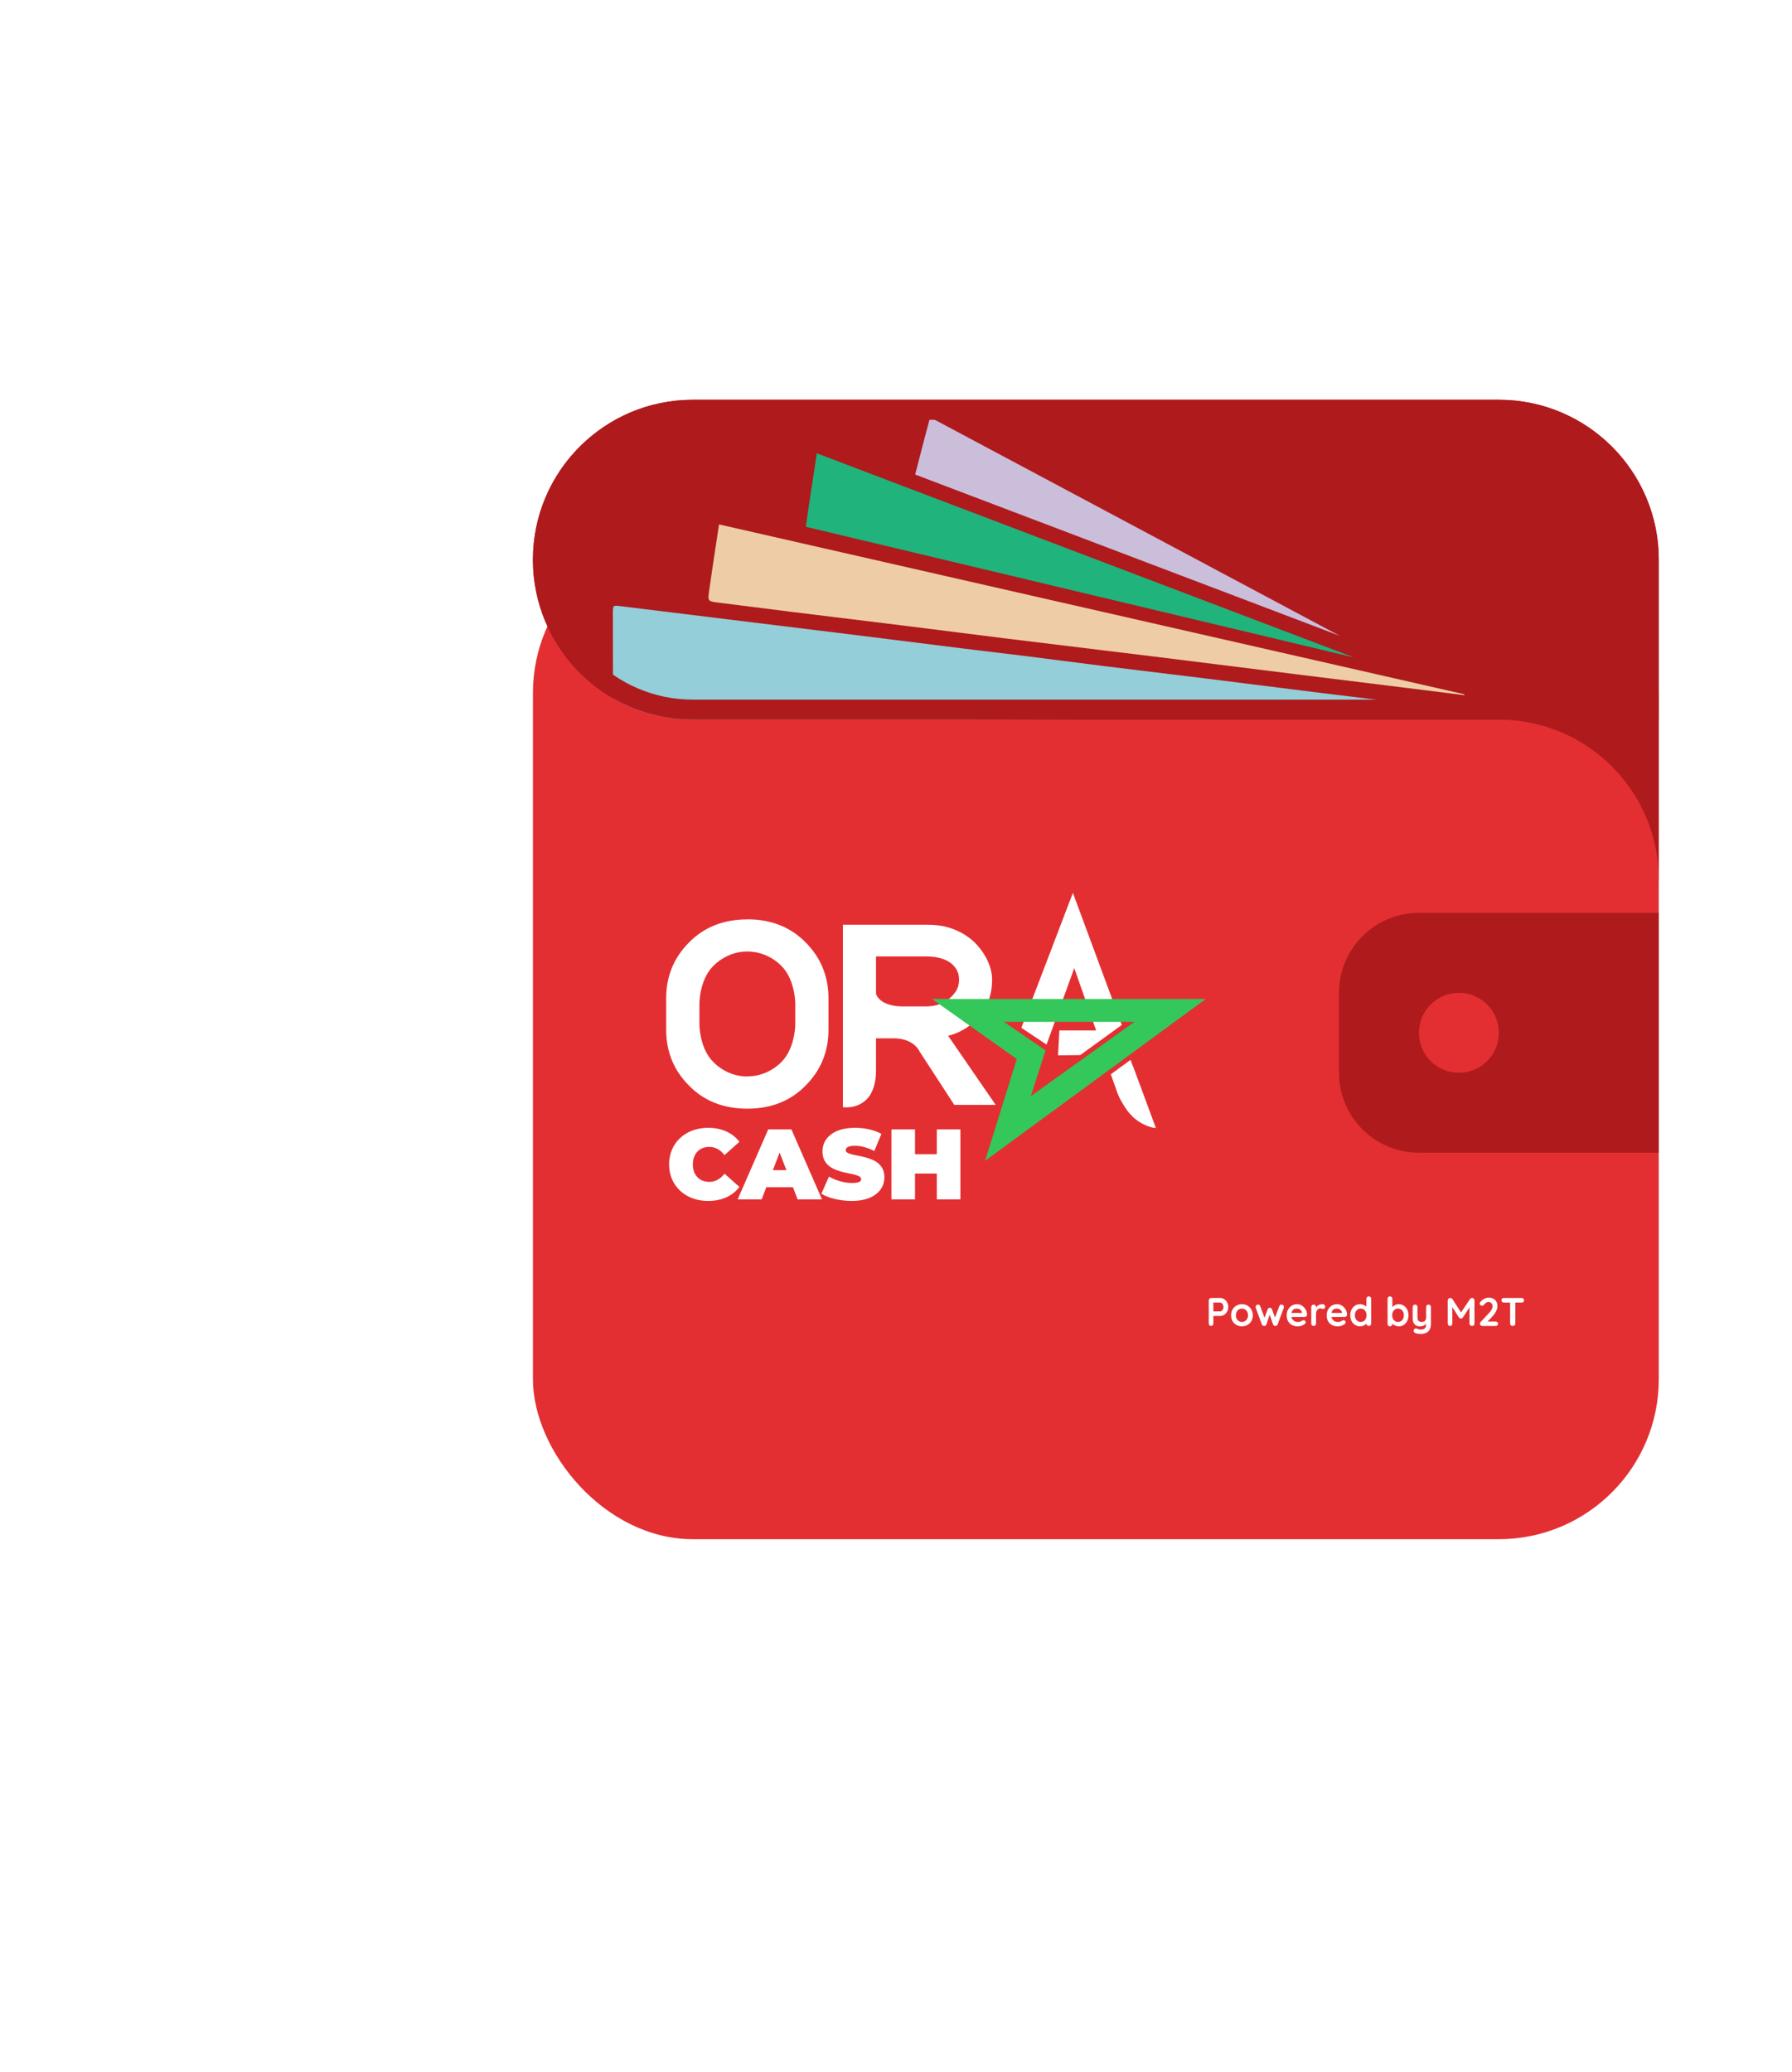 <svg width="269" height="311" viewBox="0 0 269 311" fill="none" xmlns="http://www.w3.org/2000/svg">
<g filter="url(#filter0_d_12442_20291)">
<rect x="80" y="60" width="169" height="151" rx="24" fill="#E32F32"/>
</g>
<path d="M183.184 194.8C183.392 194.8 183.586 194.86 183.766 194.98C183.95 195.1 184.098 195.262 184.21 195.466C184.322 195.67 184.378 195.898 184.378 196.15C184.378 196.398 184.322 196.624 184.21 196.828C184.098 197.032 183.95 197.196 183.766 197.32C183.586 197.44 183.392 197.5 183.184 197.5H182.08L182.14 197.392V198.634C182.14 198.738 182.108 198.826 182.044 198.898C181.98 198.966 181.896 199 181.792 199C181.692 199 181.61 198.966 181.546 198.898C181.482 198.826 181.45 198.738 181.45 198.634V195.166C181.45 195.062 181.484 194.976 181.552 194.908C181.624 194.836 181.712 194.8 181.816 194.8H183.184ZM183.184 196.816C183.26 196.816 183.334 196.784 183.406 196.72C183.478 196.656 183.538 196.574 183.586 196.474C183.634 196.37 183.658 196.262 183.658 196.15C183.658 196.034 183.634 195.926 183.586 195.826C183.538 195.726 183.478 195.646 183.406 195.586C183.334 195.522 183.26 195.49 183.184 195.49H182.068L182.14 195.382V196.912L182.074 196.816H183.184ZM188.061 197.398C188.061 197.726 187.987 198.016 187.839 198.268C187.695 198.516 187.499 198.71 187.251 198.85C187.007 198.99 186.733 199.06 186.429 199.06C186.125 199.06 185.849 198.99 185.601 198.85C185.357 198.71 185.161 198.516 185.013 198.268C184.869 198.016 184.797 197.726 184.797 197.398C184.797 197.07 184.869 196.782 185.013 196.534C185.161 196.282 185.357 196.086 185.601 195.946C185.849 195.802 186.125 195.73 186.429 195.73C186.733 195.73 187.007 195.802 187.251 195.946C187.499 196.086 187.695 196.282 187.839 196.534C187.987 196.782 188.061 197.07 188.061 197.398ZM187.341 197.398C187.341 197.194 187.299 197.018 187.215 196.87C187.135 196.718 187.025 196.6 186.885 196.516C186.749 196.432 186.597 196.39 186.429 196.39C186.261 196.39 186.107 196.432 185.967 196.516C185.831 196.6 185.721 196.718 185.637 196.87C185.557 197.018 185.517 197.194 185.517 197.398C185.517 197.598 185.557 197.774 185.637 197.926C185.721 198.074 185.831 198.19 185.967 198.274C186.107 198.358 186.261 198.4 186.429 198.4C186.597 198.4 186.749 198.358 186.885 198.274C187.025 198.19 187.135 198.074 187.215 197.926C187.299 197.774 187.341 197.598 187.341 197.398ZM192.387 195.79C192.479 195.79 192.559 195.826 192.627 195.898C192.695 195.966 192.729 196.054 192.729 196.162C192.729 196.19 192.727 196.216 192.723 196.24C192.719 196.26 192.713 196.28 192.705 196.3L191.787 198.772C191.759 198.852 191.709 198.914 191.637 198.958C191.565 198.998 191.489 199.012 191.409 199C191.273 198.992 191.171 198.916 191.103 198.772L190.509 197.062L190.665 197.068L190.107 198.772C190.039 198.916 189.937 198.992 189.801 199C189.725 199.012 189.649 198.998 189.573 198.958C189.501 198.914 189.451 198.852 189.423 198.772L188.505 196.3C188.489 196.256 188.481 196.21 188.481 196.162C188.481 196.066 188.513 195.98 188.577 195.904C188.641 195.828 188.729 195.79 188.841 195.79C188.917 195.79 188.985 195.808 189.045 195.844C189.105 195.88 189.147 195.938 189.171 196.018L189.897 197.986L189.747 197.974L190.293 196.492C190.357 196.344 190.467 196.27 190.623 196.27C190.711 196.27 190.777 196.29 190.821 196.33C190.869 196.366 190.907 196.42 190.935 196.492L191.481 197.974L191.301 197.998L192.039 196.018C192.087 195.866 192.203 195.79 192.387 195.79ZM194.808 199.06C194.468 199.06 194.172 198.99 193.92 198.85C193.672 198.706 193.48 198.512 193.344 198.268C193.212 198.024 193.146 197.748 193.146 197.44C193.146 197.08 193.218 196.774 193.362 196.522C193.51 196.266 193.702 196.07 193.938 195.934C194.174 195.798 194.424 195.73 194.688 195.73C194.892 195.73 195.084 195.772 195.264 195.856C195.448 195.94 195.61 196.056 195.75 196.204C195.89 196.348 196 196.516 196.08 196.708C196.164 196.9 196.206 197.104 196.206 197.32C196.202 197.416 196.164 197.494 196.092 197.554C196.02 197.614 195.936 197.644 195.84 197.644H193.548L193.368 197.044H195.57L195.438 197.164V197.002C195.43 196.886 195.388 196.782 195.312 196.69C195.24 196.598 195.148 196.526 195.036 196.474C194.928 196.418 194.812 196.39 194.688 196.39C194.568 196.39 194.456 196.406 194.352 196.438C194.248 196.47 194.158 196.524 194.082 196.6C194.006 196.676 193.946 196.778 193.902 196.906C193.858 197.034 193.836 197.196 193.836 197.392C193.836 197.608 193.88 197.792 193.968 197.944C194.06 198.092 194.176 198.206 194.316 198.286C194.46 198.362 194.612 198.4 194.772 198.4C194.92 198.4 195.038 198.388 195.126 198.364C195.214 198.34 195.284 198.312 195.336 198.28C195.392 198.244 195.442 198.214 195.486 198.19C195.558 198.154 195.626 198.136 195.69 198.136C195.778 198.136 195.85 198.166 195.906 198.226C195.966 198.286 195.996 198.356 195.996 198.436C195.996 198.544 195.94 198.642 195.828 198.73C195.724 198.818 195.578 198.896 195.39 198.964C195.202 199.028 195.008 199.06 194.808 199.06ZM197.195 199C197.091 199 197.005 198.966 196.937 198.898C196.869 198.826 196.835 198.738 196.835 198.634V196.156C196.835 196.052 196.869 195.966 196.937 195.898C197.005 195.826 197.091 195.79 197.195 195.79C197.299 195.79 197.385 195.826 197.453 195.898C197.521 195.966 197.555 196.052 197.555 196.156V196.72L197.513 196.318C197.557 196.222 197.613 196.138 197.681 196.066C197.753 195.99 197.833 195.928 197.921 195.88C198.009 195.828 198.103 195.79 198.203 195.766C198.303 195.742 198.403 195.73 198.503 195.73C198.623 195.73 198.723 195.764 198.803 195.832C198.887 195.9 198.929 195.98 198.929 196.072C198.929 196.204 198.895 196.3 198.827 196.36C198.759 196.416 198.685 196.444 198.605 196.444C198.529 196.444 198.459 196.43 198.395 196.402C198.335 196.374 198.265 196.36 198.185 196.36C198.113 196.36 198.039 196.378 197.963 196.414C197.891 196.446 197.823 196.498 197.759 196.57C197.699 196.642 197.649 196.732 197.609 196.84C197.573 196.944 197.555 197.068 197.555 197.212V198.634C197.555 198.738 197.521 198.826 197.453 198.898C197.385 198.966 197.299 199 197.195 199ZM200.814 199.06C200.474 199.06 200.178 198.99 199.926 198.85C199.678 198.706 199.486 198.512 199.35 198.268C199.218 198.024 199.152 197.748 199.152 197.44C199.152 197.08 199.224 196.774 199.368 196.522C199.516 196.266 199.708 196.07 199.944 195.934C200.18 195.798 200.43 195.73 200.694 195.73C200.898 195.73 201.09 195.772 201.27 195.856C201.454 195.94 201.616 196.056 201.756 196.204C201.896 196.348 202.006 196.516 202.086 196.708C202.17 196.9 202.212 197.104 202.212 197.32C202.208 197.416 202.17 197.494 202.098 197.554C202.026 197.614 201.942 197.644 201.846 197.644H199.554L199.374 197.044H201.576L201.444 197.164V197.002C201.436 196.886 201.394 196.782 201.318 196.69C201.246 196.598 201.154 196.526 201.042 196.474C200.934 196.418 200.818 196.39 200.694 196.39C200.574 196.39 200.462 196.406 200.358 196.438C200.254 196.47 200.164 196.524 200.088 196.6C200.012 196.676 199.952 196.778 199.908 196.906C199.864 197.034 199.842 197.196 199.842 197.392C199.842 197.608 199.886 197.792 199.974 197.944C200.066 198.092 200.182 198.206 200.322 198.286C200.466 198.362 200.618 198.4 200.778 198.4C200.926 198.4 201.044 198.388 201.132 198.364C201.22 198.34 201.29 198.312 201.342 198.28C201.398 198.244 201.448 198.214 201.492 198.19C201.564 198.154 201.632 198.136 201.696 198.136C201.784 198.136 201.856 198.166 201.912 198.226C201.972 198.286 202.002 198.356 202.002 198.436C202.002 198.544 201.946 198.642 201.834 198.73C201.73 198.818 201.584 198.896 201.396 198.964C201.208 199.028 201.014 199.06 200.814 199.06ZM205.469 194.56C205.573 194.56 205.659 194.594 205.727 194.662C205.795 194.73 205.829 194.818 205.829 194.926V198.634C205.829 198.738 205.795 198.826 205.727 198.898C205.659 198.966 205.573 199 205.469 199C205.365 199 205.279 198.966 205.211 198.898C205.143 198.826 205.109 198.738 205.109 198.634V198.34L205.241 198.394C205.241 198.446 205.213 198.51 205.157 198.586C205.101 198.658 205.025 198.73 204.929 198.802C204.833 198.874 204.719 198.936 204.587 198.988C204.459 199.036 204.319 199.06 204.167 199.06C203.891 199.06 203.641 198.99 203.417 198.85C203.193 198.706 203.015 198.51 202.883 198.262C202.755 198.01 202.691 197.722 202.691 197.398C202.691 197.07 202.755 196.782 202.883 196.534C203.015 196.282 203.191 196.086 203.411 195.946C203.631 195.802 203.875 195.73 204.143 195.73C204.315 195.73 204.473 195.756 204.617 195.808C204.761 195.86 204.885 195.926 204.989 196.006C205.097 196.086 205.179 196.168 205.235 196.252C205.295 196.332 205.325 196.4 205.325 196.456L205.109 196.534V194.926C205.109 194.822 205.143 194.736 205.211 194.668C205.279 194.596 205.365 194.56 205.469 194.56ZM204.257 198.4C204.433 198.4 204.587 198.356 204.719 198.268C204.851 198.18 204.953 198.06 205.025 197.908C205.101 197.756 205.139 197.586 205.139 197.398C205.139 197.206 205.101 197.034 205.025 196.882C204.953 196.73 204.851 196.61 204.719 196.522C204.587 196.434 204.433 196.39 204.257 196.39C204.085 196.39 203.933 196.434 203.801 196.522C203.669 196.61 203.565 196.73 203.489 196.882C203.417 197.034 203.381 197.206 203.381 197.398C203.381 197.586 203.417 197.756 203.489 197.908C203.565 198.06 203.669 198.18 203.801 198.268C203.933 198.356 204.085 198.4 204.257 198.4ZM209.952 195.73C210.232 195.73 210.482 195.802 210.702 195.946C210.926 196.086 211.102 196.28 211.23 196.528C211.362 196.776 211.428 197.064 211.428 197.392C211.428 197.72 211.362 198.01 211.23 198.262C211.102 198.51 210.928 198.706 210.708 198.85C210.492 198.99 210.248 199.06 209.976 199.06C209.816 199.06 209.666 199.034 209.526 198.982C209.386 198.93 209.262 198.864 209.154 198.784C209.05 198.704 208.968 198.624 208.908 198.544C208.852 198.46 208.824 198.39 208.824 198.334L209.01 198.256V198.694C209.01 198.798 208.976 198.886 208.908 198.958C208.84 199.026 208.754 199.06 208.65 199.06C208.546 199.06 208.46 199.026 208.392 198.958C208.324 198.89 208.29 198.802 208.29 198.694V194.926C208.29 194.822 208.324 194.736 208.392 194.668C208.46 194.596 208.546 194.56 208.65 194.56C208.754 194.56 208.84 194.596 208.908 194.668C208.976 194.736 209.01 194.822 209.01 194.926V196.45L208.908 196.396C208.908 196.344 208.936 196.282 208.992 196.21C209.048 196.134 209.124 196.06 209.22 195.988C209.316 195.912 209.426 195.85 209.55 195.802C209.678 195.754 209.812 195.73 209.952 195.73ZM209.862 196.39C209.686 196.39 209.532 196.434 209.4 196.522C209.268 196.61 209.164 196.73 209.088 196.882C209.016 197.03 208.98 197.2 208.98 197.392C208.98 197.58 209.016 197.752 209.088 197.908C209.164 198.06 209.268 198.18 209.4 198.268C209.532 198.356 209.686 198.4 209.862 198.4C210.038 198.4 210.19 198.356 210.318 198.268C210.45 198.18 210.552 198.06 210.624 197.908C210.7 197.752 210.738 197.58 210.738 197.392C210.738 197.2 210.7 197.03 210.624 196.882C210.552 196.73 210.45 196.61 210.318 196.522C210.19 196.434 210.038 196.39 209.862 196.39ZM214.44 195.79C214.544 195.79 214.63 195.826 214.698 195.898C214.766 195.966 214.8 196.052 214.8 196.156V198.706C214.8 199.074 214.73 199.366 214.59 199.582C214.454 199.802 214.27 199.96 214.038 200.056C213.806 200.152 213.546 200.2 213.258 200.2C213.13 200.2 212.994 200.19 212.85 200.17C212.706 200.15 212.588 200.12 212.496 200.08C212.376 200.028 212.292 199.962 212.244 199.882C212.2 199.806 212.192 199.724 212.22 199.636C212.256 199.52 212.314 199.44 212.394 199.396C212.474 199.356 212.558 199.352 212.646 199.384C212.71 199.404 212.794 199.434 212.898 199.474C213.002 199.518 213.122 199.54 213.258 199.54C213.442 199.54 213.594 199.514 213.714 199.462C213.838 199.414 213.93 199.33 213.99 199.21C214.054 199.094 214.086 198.934 214.086 198.73V198.328L214.212 198.472C214.144 198.604 214.058 198.714 213.954 198.802C213.854 198.886 213.734 198.95 213.594 198.994C213.454 199.038 213.294 199.06 213.114 199.06C212.902 199.06 212.716 199.012 212.556 198.916C212.4 198.816 212.278 198.68 212.19 198.508C212.102 198.332 212.058 198.132 212.058 197.908V196.156C212.058 196.052 212.092 195.966 212.16 195.898C212.228 195.826 212.314 195.79 212.418 195.79C212.522 195.79 212.608 195.826 212.676 195.898C212.744 195.966 212.778 196.052 212.778 196.156V197.692C212.778 197.952 212.834 198.136 212.946 198.244C213.062 198.348 213.222 198.4 213.426 198.4C213.566 198.4 213.684 198.374 213.78 198.322C213.876 198.266 213.95 198.186 214.002 198.082C214.054 197.974 214.08 197.844 214.08 197.692V196.156C214.08 196.052 214.114 195.966 214.182 195.898C214.25 195.826 214.336 195.79 214.44 195.79ZM217.699 194.794C217.755 194.794 217.813 194.81 217.873 194.842C217.937 194.87 217.985 194.908 218.017 194.956L219.475 197.2L219.175 197.188L220.669 194.956C220.745 194.848 220.843 194.794 220.963 194.794C221.059 194.794 221.145 194.828 221.221 194.896C221.297 194.964 221.335 195.052 221.335 195.16V198.634C221.335 198.738 221.301 198.826 221.233 198.898C221.165 198.966 221.075 199 220.963 199C220.851 199 220.759 198.966 220.687 198.898C220.619 198.826 220.585 198.738 220.585 198.634V195.808L220.819 195.862L219.595 197.728C219.559 197.772 219.513 197.81 219.457 197.842C219.405 197.874 219.351 197.888 219.295 197.884C219.243 197.888 219.189 197.874 219.133 197.842C219.081 197.81 219.037 197.772 219.001 197.728L217.855 195.916L218.011 195.598V198.634C218.011 198.738 217.979 198.826 217.915 198.898C217.851 198.966 217.767 199 217.663 199C217.563 199 217.481 198.966 217.417 198.898C217.353 198.826 217.321 198.738 217.321 198.634V195.16C217.321 195.06 217.357 194.974 217.429 194.902C217.505 194.83 217.595 194.794 217.699 194.794ZM224.535 198.34C224.631 198.34 224.711 198.372 224.775 198.436C224.839 198.5 224.871 198.58 224.871 198.676C224.871 198.768 224.839 198.846 224.775 198.91C224.711 198.97 224.631 199 224.535 199H222.495C222.391 199 222.309 198.968 222.249 198.904C222.189 198.84 222.159 198.758 222.159 198.658C222.159 198.558 222.195 198.47 222.267 198.394L223.575 196.996C223.723 196.836 223.839 196.672 223.923 196.504C224.011 196.336 224.055 196.19 224.055 196.066C224.055 195.866 223.997 195.706 223.881 195.586C223.765 195.462 223.611 195.4 223.419 195.4C223.343 195.4 223.265 195.418 223.185 195.454C223.105 195.49 223.027 195.54 222.951 195.604C222.879 195.668 222.811 195.742 222.747 195.826C222.699 195.89 222.651 195.93 222.603 195.946C222.555 195.962 222.511 195.97 222.471 195.97C222.383 195.97 222.301 195.938 222.225 195.874C222.153 195.806 222.117 195.728 222.117 195.64C222.117 195.572 222.139 195.506 222.183 195.442C222.231 195.378 222.289 195.312 222.357 195.244C222.457 195.144 222.569 195.056 222.693 194.98C222.817 194.904 222.945 194.846 223.077 194.806C223.209 194.762 223.337 194.74 223.461 194.74C223.729 194.74 223.961 194.794 224.157 194.902C224.357 195.006 224.511 195.156 224.619 195.352C224.727 195.544 224.781 195.772 224.781 196.036C224.781 196.256 224.715 196.502 224.583 196.774C224.455 197.042 224.281 197.294 224.061 197.53L223.251 198.394L223.185 198.34H224.535ZM227.075 199C226.963 199 226.871 198.966 226.799 198.898C226.727 198.826 226.691 198.738 226.691 198.634V195.154H227.471V198.634C227.471 198.738 227.433 198.826 227.357 198.898C227.285 198.966 227.191 199 227.075 199ZM225.749 195.49C225.645 195.49 225.557 195.458 225.485 195.394C225.417 195.33 225.383 195.246 225.383 195.142C225.383 195.038 225.417 194.956 225.485 194.896C225.557 194.832 225.645 194.8 225.749 194.8H228.413C228.517 194.8 228.603 194.832 228.671 194.896C228.743 194.96 228.779 195.044 228.779 195.148C228.779 195.252 228.743 195.336 228.671 195.4C228.603 195.46 228.517 195.49 228.413 195.49H225.749Z" fill="white"/>
<rect x="225" y="108" width="24" height="24" fill="#AF1A1C"/>
<circle cx="225" cy="132" r="24" fill="#E32F32"/>
<path d="M120.938 141.441C123.221 143.738 124.365 146.533 124.365 149.827V154.538C124.365 157.824 123.221 160.617 120.938 162.914C118.699 165.211 115.802 166.37 112.248 166.391H112.197C108.602 166.391 105.679 165.235 103.427 162.924C101.143 160.638 100 157.845 100 154.546V149.835C100 146.53 101.143 143.735 103.427 141.449C105.665 139.157 108.562 138.003 112.117 137.982V137.971H112.168C115.744 137.971 118.667 139.127 120.938 141.438V141.441ZM117.324 159.356C117.58 159.1 117.809 158.821 118.006 158.517C118.203 158.213 118.374 157.904 118.521 157.589C118.664 157.272 118.787 156.958 118.886 156.641C118.984 156.324 119.067 156.022 119.133 155.732C119.285 155.047 119.368 154.36 119.381 153.667V150.674C119.368 149.984 119.285 149.294 119.133 148.609C119.067 148.318 118.984 148.017 118.886 147.7C118.787 147.383 118.664 147.069 118.521 146.757C118.377 146.445 118.203 146.136 118.006 145.832C117.809 145.528 117.583 145.249 117.324 144.993C116.935 144.585 116.487 144.223 115.981 143.906C115.762 143.767 115.523 143.634 115.256 143.506C114.99 143.378 114.699 143.261 114.387 143.154C114.076 143.05 113.74 142.965 113.38 142.904C113.02 142.842 112.645 142.808 112.25 142.8H112.17C111.768 142.8 111.389 142.832 111.03 142.893C110.67 142.957 110.334 143.039 110.017 143.143C109.7 143.25 109.407 143.367 109.138 143.498C108.869 143.628 108.623 143.764 108.408 143.903C107.893 144.225 107.44 144.59 107.046 144.998C106.79 145.254 106.561 145.534 106.364 145.832C106.166 146.131 105.996 146.44 105.849 146.757C105.705 147.074 105.583 147.388 105.484 147.706C105.386 148.023 105.303 148.324 105.236 148.614C105.084 149.299 105.002 149.987 104.989 150.68V153.683C105.002 154.381 105.084 155.068 105.236 155.748C105.303 156.038 105.386 156.34 105.484 156.657C105.583 156.974 105.705 157.288 105.849 157.6C105.993 157.912 106.166 158.218 106.364 158.519C106.561 158.818 106.787 159.098 107.046 159.354C107.44 159.769 107.891 160.134 108.4 160.449C108.618 160.587 108.858 160.723 109.124 160.854C109.391 160.984 109.679 161.102 109.988 161.206C110.297 161.307 110.63 161.392 110.99 161.459C111.349 161.525 111.725 161.557 112.12 161.557V161.547H112.189C112.591 161.547 112.97 161.515 113.329 161.453C113.689 161.389 114.025 161.309 114.342 161.206C114.659 161.104 114.952 160.987 115.227 160.854C115.501 160.723 115.746 160.587 115.962 160.449C116.477 160.132 116.93 159.767 117.324 159.354V159.356Z" fill="white"/>
<path d="M134.165 155.831H131.498V160.612C131.498 161.401 131.426 162.088 131.285 162.667C131.143 163.245 130.954 163.741 130.722 164.148C130.488 164.556 130.221 164.889 129.923 165.145C129.625 165.401 129.318 165.606 129.009 165.758C128.279 166.112 127.453 166.251 126.531 166.174V138.785H139.3C140.438 138.785 141.467 138.923 142.386 139.2C143.306 139.477 144.121 139.84 144.835 140.293C145.55 140.743 146.165 141.26 146.682 141.838C147.199 142.417 147.623 143.008 147.956 143.611C148.289 144.213 148.534 144.804 148.691 145.383C148.849 145.961 148.929 146.478 148.929 146.934C148.929 147.605 148.875 148.229 148.771 148.799C148.665 149.372 148.507 149.913 148.292 150.419C148.078 150.925 147.809 151.408 147.487 151.866C147.164 152.325 146.789 152.77 146.36 153.204C145.254 154.291 143.929 155.035 142.389 155.437L142.33 155.456L149.461 165.817H143.25L138.075 157.867C137.891 157.492 137.627 157.153 137.286 156.849C137.134 156.724 136.961 156.602 136.769 156.479C136.574 156.356 136.348 156.25 136.092 156.154C135.836 156.058 135.548 155.981 135.229 155.922C134.909 155.863 134.554 155.834 134.168 155.834L134.165 155.831ZM143.964 146.934C143.964 146.715 143.935 146.481 143.876 146.227C143.817 145.974 143.713 145.721 143.564 145.471C143.415 145.22 143.218 144.978 142.973 144.746C142.725 144.511 142.416 144.306 142.045 144.128C141.672 143.949 141.232 143.808 140.721 143.698C140.209 143.589 139.615 143.536 138.938 143.536H131.501V149.164C131.599 149.428 131.738 149.657 131.916 149.852C132.095 150.046 132.295 150.211 132.519 150.35C132.742 150.488 132.977 150.6 133.225 150.686C133.473 150.771 133.72 150.84 133.971 150.894C134.544 151.011 135.167 151.061 135.839 151.043H138.941C139.769 151.043 140.5 150.923 141.129 150.683C141.757 150.443 142.288 150.105 142.725 149.67C142.93 149.465 143.109 149.268 143.263 149.079C143.418 148.887 143.548 148.69 143.652 148.482C143.756 148.274 143.836 148.047 143.889 147.8C143.943 147.552 143.969 147.264 143.969 146.936L143.964 146.934Z" fill="white"/>
<path d="M161.054 134L153.318 154.253L157.099 156.768L161.259 145.294L164.542 154.652H159.023L158.823 158.391L162.16 158.343L168.393 153.824L161.054 134Z" fill="white"/>
<path d="M170.112 160.097L170.093 160.105L169.706 159.063L166.746 161.229L167.276 162.727L167.372 163.001L167.806 164.211C168.06 164.845 168.398 165.41 168.691 165.89C168.984 166.37 169.285 166.785 169.595 167.137C169.904 167.489 170.213 167.782 170.522 168.019C170.831 168.256 171.129 168.451 171.412 168.605C172.081 168.965 172.835 169.256 173.509 169.288L170.112 160.097Z" fill="white"/>
<path d="M180.999 149.928H139.908L152.632 158.935L147.868 174.225L180.999 149.928ZM170.292 153.36L154.746 164.499L156.952 157.642L150.703 153.36H170.29H170.292Z" fill="#34C759"/>
<path d="M106.285 180.24C102.91 180.24 100.435 177.975 100.435 174.75C100.435 171.525 102.91 169.26 106.285 169.26C108.34 169.26 109.96 170.01 110.995 171.36L108.76 173.355C108.145 172.575 107.41 172.125 106.465 172.125C104.995 172.125 104.005 173.145 104.005 174.75C104.005 176.355 104.995 177.375 106.465 177.375C107.41 177.375 108.145 176.925 108.76 176.145L110.995 178.14C109.96 179.49 108.34 180.24 106.285 180.24ZM119.731 180L119.026 178.17H115.036L114.331 180H110.731L115.321 169.5H118.801L123.391 180H119.731ZM116.011 175.62H118.051L117.031 172.98L116.011 175.62ZM127.871 180.24C126.116 180.24 124.346 179.805 123.296 179.16L124.436 176.58C125.426 177.165 126.746 177.54 127.901 177.54C128.906 177.54 129.266 177.33 129.266 176.97C129.266 175.65 123.461 176.715 123.461 172.8C123.461 170.85 125.096 169.26 128.351 169.26C129.761 169.26 131.216 169.56 132.311 170.175L131.246 172.74C130.211 172.215 129.236 171.96 128.321 171.96C127.286 171.96 126.956 172.26 126.956 172.62C126.956 173.88 132.761 172.83 132.761 176.7C132.761 178.62 131.126 180.24 127.871 180.24ZM140.624 169.5H144.164V180H140.624V176.13H137.354V180H133.814V169.5H137.354V173.22H140.624V169.5Z" fill="white"/>
<path d="M80 84C80 70.745 90.745 60 104 60H225C238.255 60 249 70.745 249 84V108H104C90.745 108 80 97.255 80 84Z" fill="#AF1A1C"/>
<g clip-path="url(#clip0_12442_20291)">
<path d="M229 107.807C226.775 107.807 224.55 107.806 222.325 107.807C213.231 107.817 204.136 107.827 195.041 107.838C191.252 107.842 187.461 107.844 183.671 107.856C167.179 107.911 150.686 107.967 134.193 108.027C120.529 108.076 106.867 108.132 93.203 108.185C92.023 108.189 92.023 108.185 92.021 106.827C92.015 101.927 92.007 97.027 92 92.126C91.999 90.849 92.002 90.834 93.084 90.965C98.722 91.653 104.36 92.351 109.996 93.043C115.768 93.752 121.54 94.451 127.31 95.166C133.187 95.894 139.064 96.642 144.941 97.371C147.907 97.74 150.876 98.076 153.841 98.448C157.872 98.952 161.901 99.49 165.934 99.99C170.983 100.618 176.036 101.214 181.085 101.838C186.8 102.546 192.513 103.281 198.23 103.989C203.306 104.617 208.384 105.216 213.462 105.836C218.641 106.47 223.821 107.114 228.998 107.753V107.806L229 107.807Z" fill="#93CED9"/>
<path d="M219.794 104.328C217.767 104.073 215.742 103.812 213.712 103.561C207.224 102.756 200.735 101.959 194.246 101.152C187.267 100.286 180.291 99.405 173.312 98.544C165.875 97.63 158.433 96.74 150.996 95.823C146.121 95.223 141.251 94.588 136.378 93.982C130.627 93.269 124.873 92.576 119.122 91.865C115.335 91.397 111.55 90.911 107.765 90.434C106.344 90.254 106.239 90.198 106.414 88.942C106.876 85.619 107.395 82.301 107.934 78.704C145.283 87.215 182.551 95.707 219.82 104.197C219.811 104.239 219.803 104.282 219.794 104.324L219.794 104.328Z" fill="#EECDA6"/>
<path d="M122.614 68.031C122.028 71.907 121.463 75.481 120.961 79.061L203.25 98.673L122.614 68.031Z" fill="#20B37C"/>
<path d="M139.618 62.627C138.826 65.645 138.077 68.427 137.377 71.219L201.131 95.43L139.618 62.627Z" fill="#CABEDB"/>
</g>
<path d="M81.5 84C81.5 71.574 91.574 61.5 104 61.5H225C237.426 61.5 247.5 71.574 247.5 84V106.5H104C91.574 106.5 81.5 96.426 81.5 84Z" stroke="#AF1A1C" stroke-width="3"/>
<path d="M201 149C201 142.373 206.373 137 213 137H249V173H213C206.373 173 201 167.627 201 161V149Z" fill="#AF1A1C"/>
<circle cx="219" cy="155" r="6" fill="#E32F32"/>
<defs>
<filter id="filter0_d_12442_20291" x="0" y="0" width="329" height="311" filterUnits="userSpaceOnUse" color-interpolation-filters="sRGB">
<feFlood flood-opacity="0" result="BackgroundImageFix"/>
<feColorMatrix in="SourceAlpha" type="matrix" values="0 0 0 0 0 0 0 0 0 0 0 0 0 0 0 0 0 0 127 0" result="hardAlpha"/>
<feOffset dy="20"/>
<feGaussianBlur stdDeviation="40"/>
<feComposite in2="hardAlpha" operator="out"/>
<feColorMatrix type="matrix" values="0 0 0 0 0 0 0 0 0 0 0 0 0 0 0 0 0 0 0.1 0"/>
<feBlend mode="normal" in2="BackgroundImageFix" result="effect1_dropShadow_12442_20291"/>
<feBlend mode="normal" in="SourceGraphic" in2="effect1_dropShadow_12442_20291" result="shape"/>
</filter>
<clipPath id="clip0_12442_20291">
<path d="M80 84C80 70.745 90.745 60 104 60H225C238.255 60 249 70.745 249 84V108H104C90.745 108 80 97.255 80 84Z" fill="white"/>
</clipPath>
</defs>
</svg>
